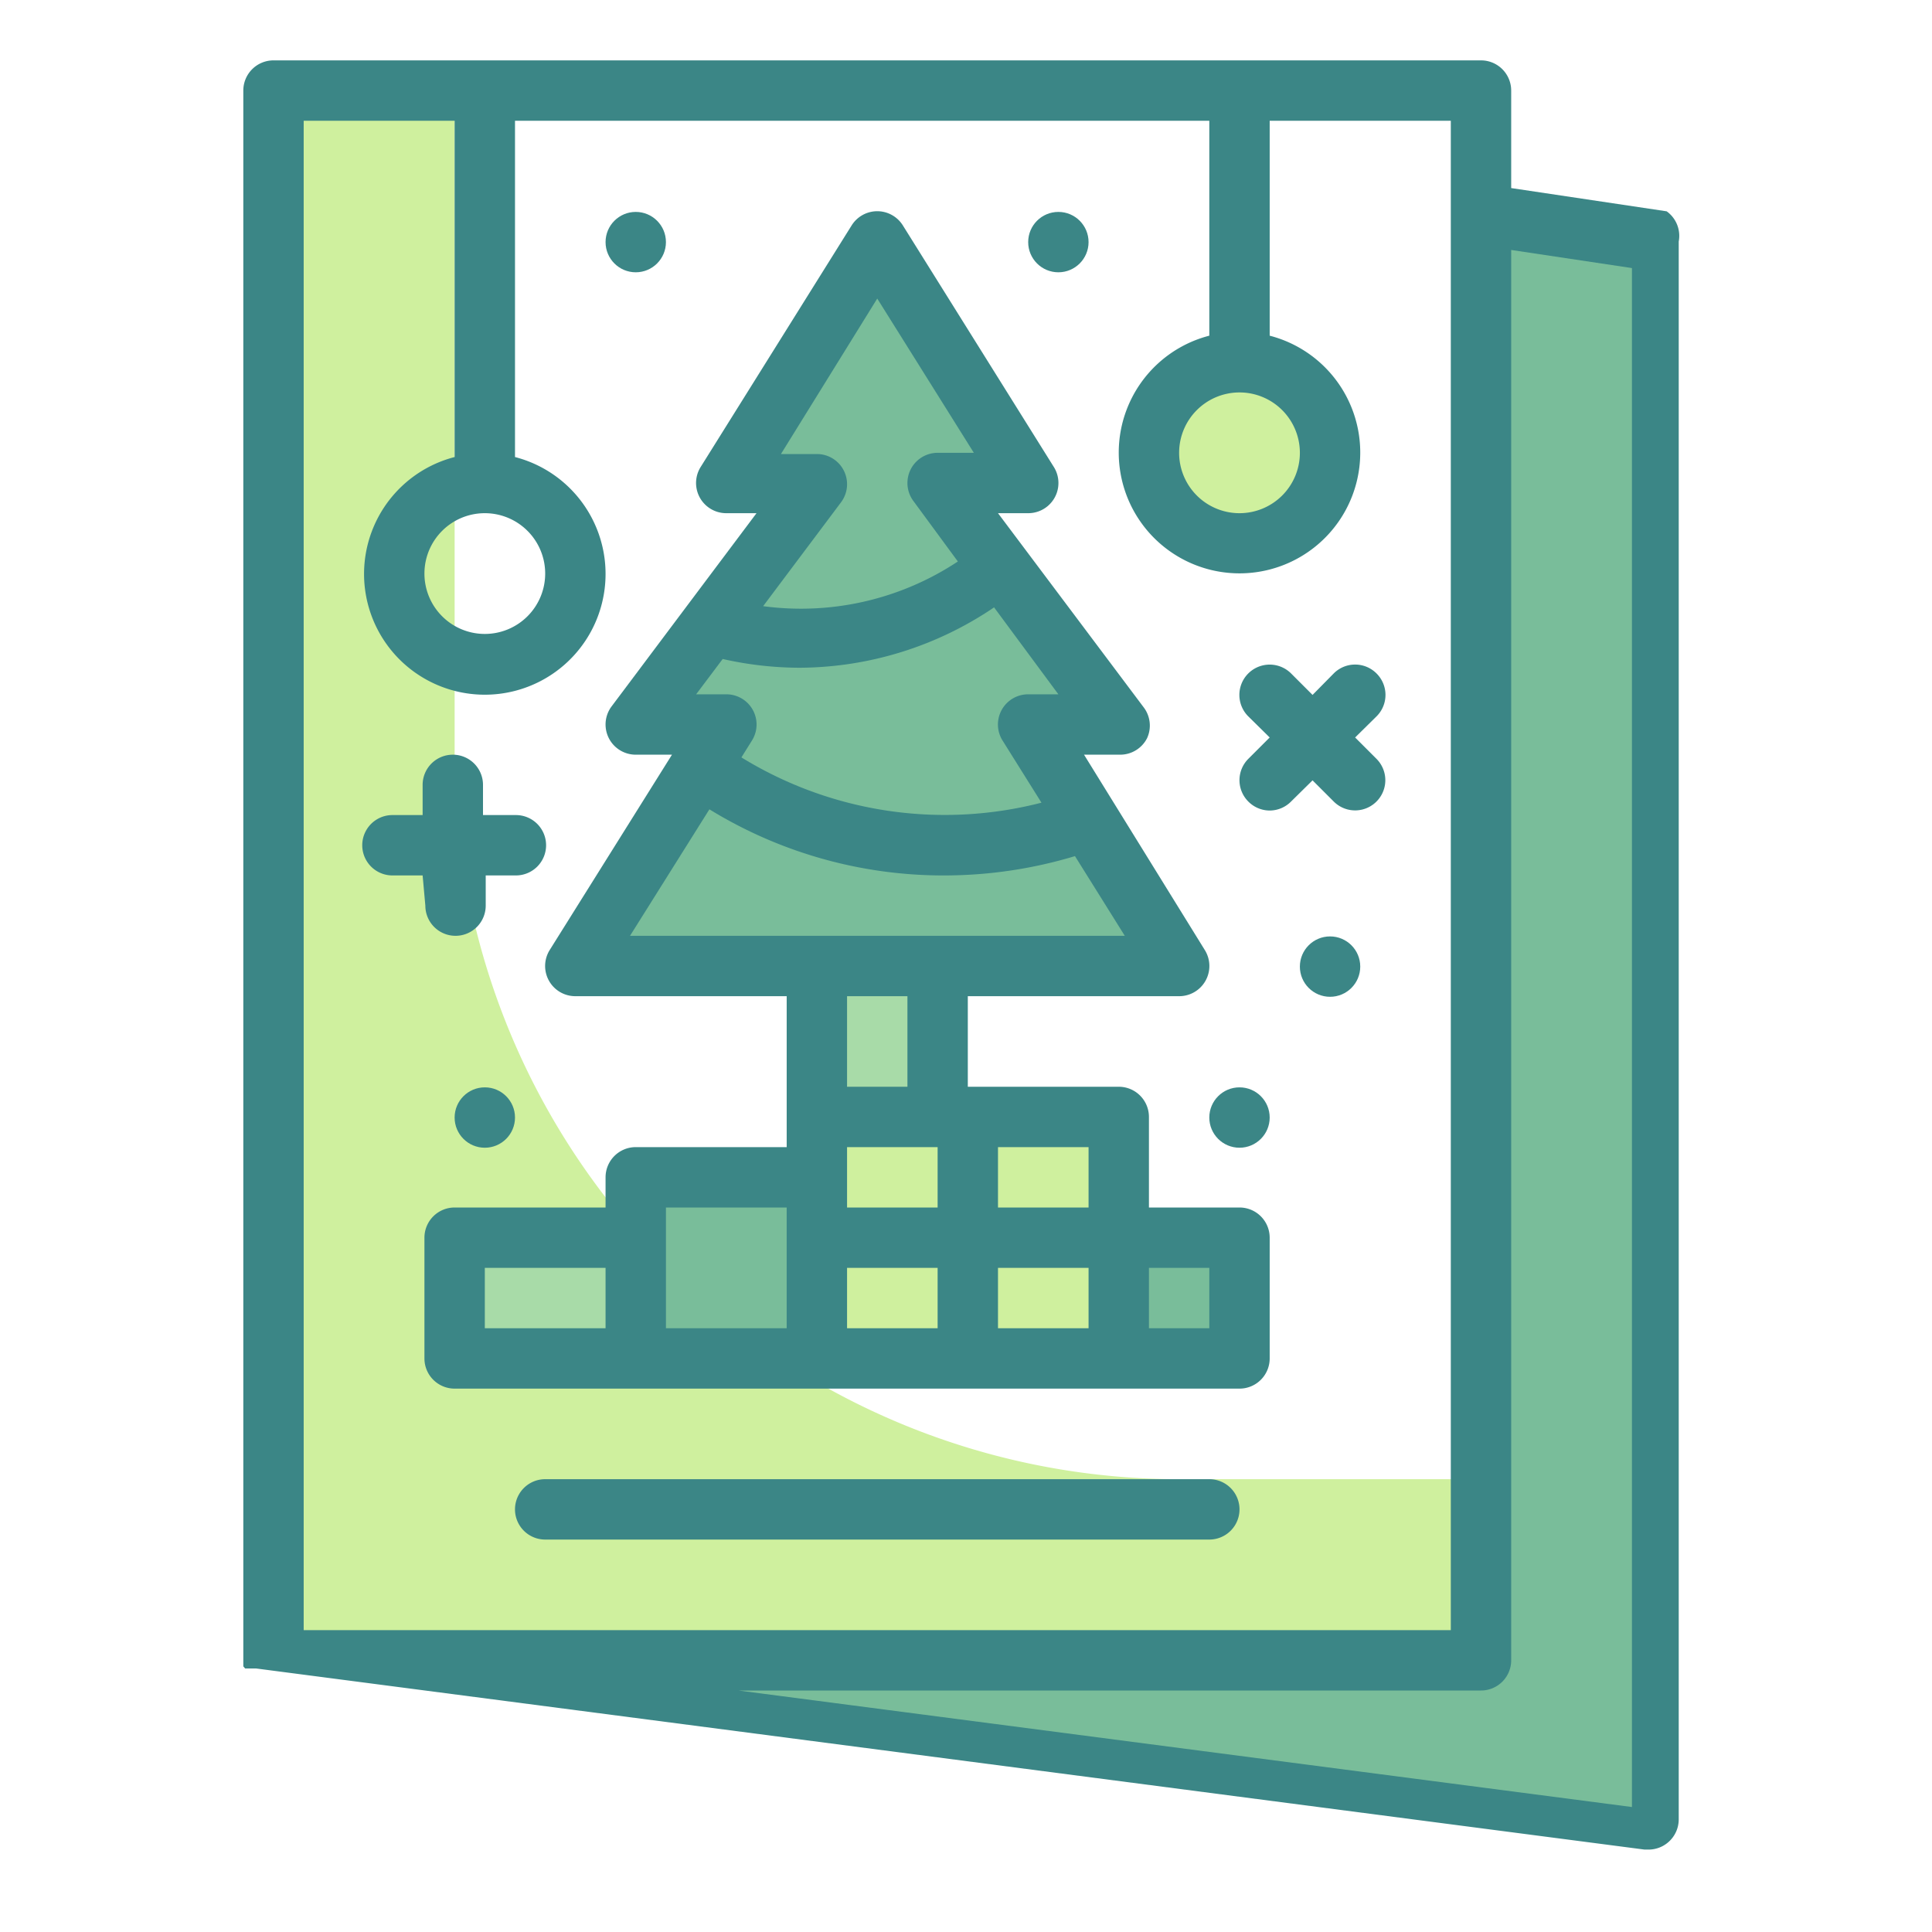 <?xml version="1.0" ?><svg data-name="Layer 1" id="Layer_1" viewBox="0 0 64 64" xmlns="http://www.w3.org/2000/svg"><title/><desc/><path d="M39.06,49a24,24,0,0,1-24-24V3h-6V55h40V49Z" style="fill:#cff09e"/><polygon points="49.06 7.12 49.06 55.02 9.06 55.02 55.06 61.02 55.06 8.02 49.06 7.12" style="fill:#79bd9a"/><polygon points="39.06 32.02 34.06 24.02 37.06 24.02 31.06 16.02 34.06 16.02 29.06 8.02 24.06 16.02 27.06 16.02 21.06 24.02 24.06 24.02 19.06 32.02 39.06 32.02" style="fill:#79bd9a"/><rect height="5" style="fill:#a8dba8" width="4" x="27.06" y="32.02"/><circle cx="41.06" cy="15.02" r="3" style="fill:#cff09e"/><rect height="8" style="fill:#cff09e" width="10" x="27.06" y="37.02"/><rect height="6" style="fill:#79bd9a" width="6" x="21.06" y="39.02"/><rect height="4" style="fill:#79bd9a" width="4" x="37.06" y="41.02"/><rect height="4" style="fill:#a8dba8" width="6" x="15.06" y="41.02"/><path d="M55.21,7l-5.15-.77V3a1,1,0,0,0-1-1h-40a1,1,0,0,0-1,1V55h0v0h0v0h0v.05h0v0h0v0h0v0h0v0l0,0h0v.09l0,0v.06l0,0h0l.06.07h0l0,0,0,0,0,0h0l0,0h0l0,0h0l0,0h.06l0,0h.06l0,0h.24l46,6h.13a1,1,0,0,0,.66-.25,1,1,0,0,0,.34-.75V8A1,1,0,0,0,55.21,7ZM41.06,13a2,2,0,1,1-2,2A2,2,0,0,1,41.06,13Zm-25,4a2,2,0,1,1-2,2A2,2,0,0,1,16.06,17Zm-6-13h5V15.14a4,4,0,1,0,2,0V4h23v7.12a4,4,0,1,0,2,0V4h6V54h-38Zm44,55.86L24.46,56h24.6a1,1,0,0,0,1-1V8.28l4,.6Z" style="fill:#3b8686"/><path d="M41.06,40h-3V37a1,1,0,0,0-1-1h-5V33h7a1,1,0,0,0,.85-1.53l-4-6.47h1.19a1,1,0,0,0,.9-.55,1,1,0,0,0-.1-1L33.06,17h1a1,1,0,0,0,.85-1.53l-5-8a1,1,0,0,0-1.7,0l-5,8A1,1,0,0,0,24.06,17h1l-4.8,6.4a1,1,0,0,0,.8,1.6h1.2l-4.05,6.47A1,1,0,0,0,19.06,33h7v5h-5a1,1,0,0,0-1,1v1h-5a1,1,0,0,0-1,1v4a1,1,0,0,0,1,1h26a1,1,0,0,0,1-1V41A1,1,0,0,0,41.06,40Zm-5,0h-3V38h3Zm0,2v2h-3V42Zm-8-4h3v2h-3Zm6-15a1,1,0,0,0-.85,1.53l1.29,2.06a12.85,12.85,0,0,1-9.94-1.5l.35-.56A1,1,0,0,0,24.06,23h-1l.88-1.17a11.69,11.69,0,0,0,2.56.29,11.56,11.56,0,0,0,6.43-2L35.06,23Zm-5-13.11L32.26,15h-1.2a1,1,0,0,0-.8,1.6l1.47,2a9.41,9.41,0,0,1-6.45,1.48l2.58-3.44a1,1,0,0,0-.8-1.6H25.87ZM23.5,26.81A14.8,14.8,0,0,0,31.31,29a15,15,0,0,0,4.3-.64L37.26,31H20.87ZM30.06,33v3h-2V33Zm-14,9h4v2h-4Zm6-2h4v4h-4Zm6,2h3v2h-3Zm12,2h-2V42h2Z" style="fill:#3b8686"/><path d="M40.06,49h-22a1,1,0,1,0,0,2h22a1,1,0,0,0,0-2Z" style="fill:#3b8686"/><path d="M45.6,22.31a1,1,0,0,0-1.42,0l-.7.71-.71-.71a1,1,0,0,0-1.42,1.42l.71.7-.71.71a1,1,0,0,0,0,1.41,1,1,0,0,0,.71.3,1,1,0,0,0,.71-.3l.71-.7.7.7a1,1,0,0,0,1.42-1.41l-.71-.71.71-.7A1,1,0,0,0,45.6,22.31Z" style="fill:#3b8686"/><circle cx="16.06" cy="37.02" r="1" style="fill:#3b8686"/><path d="M14.09,30a1,1,0,0,0,1,1h0a1,1,0,0,0,1-1V29h1a1,1,0,0,0,1-1,1,1,0,0,0-1-1H16V26a1,1,0,0,0-1-1,1,1,0,0,0-1,1v1l-1,0a1,1,0,0,0,0,2h0l1,0Z" style="fill:#3b8686"/><circle cx="44.06" cy="32.02" r="1" style="fill:#3b8686"/><circle cx="41.06" cy="37.02" r="1" style="fill:#3b8686"/><circle cx="35.06" cy="8.02" r="1" style="fill:#3b8686"/><circle cx="21.06" cy="8.02" r="1" style="fill:#3b8686"/></svg>